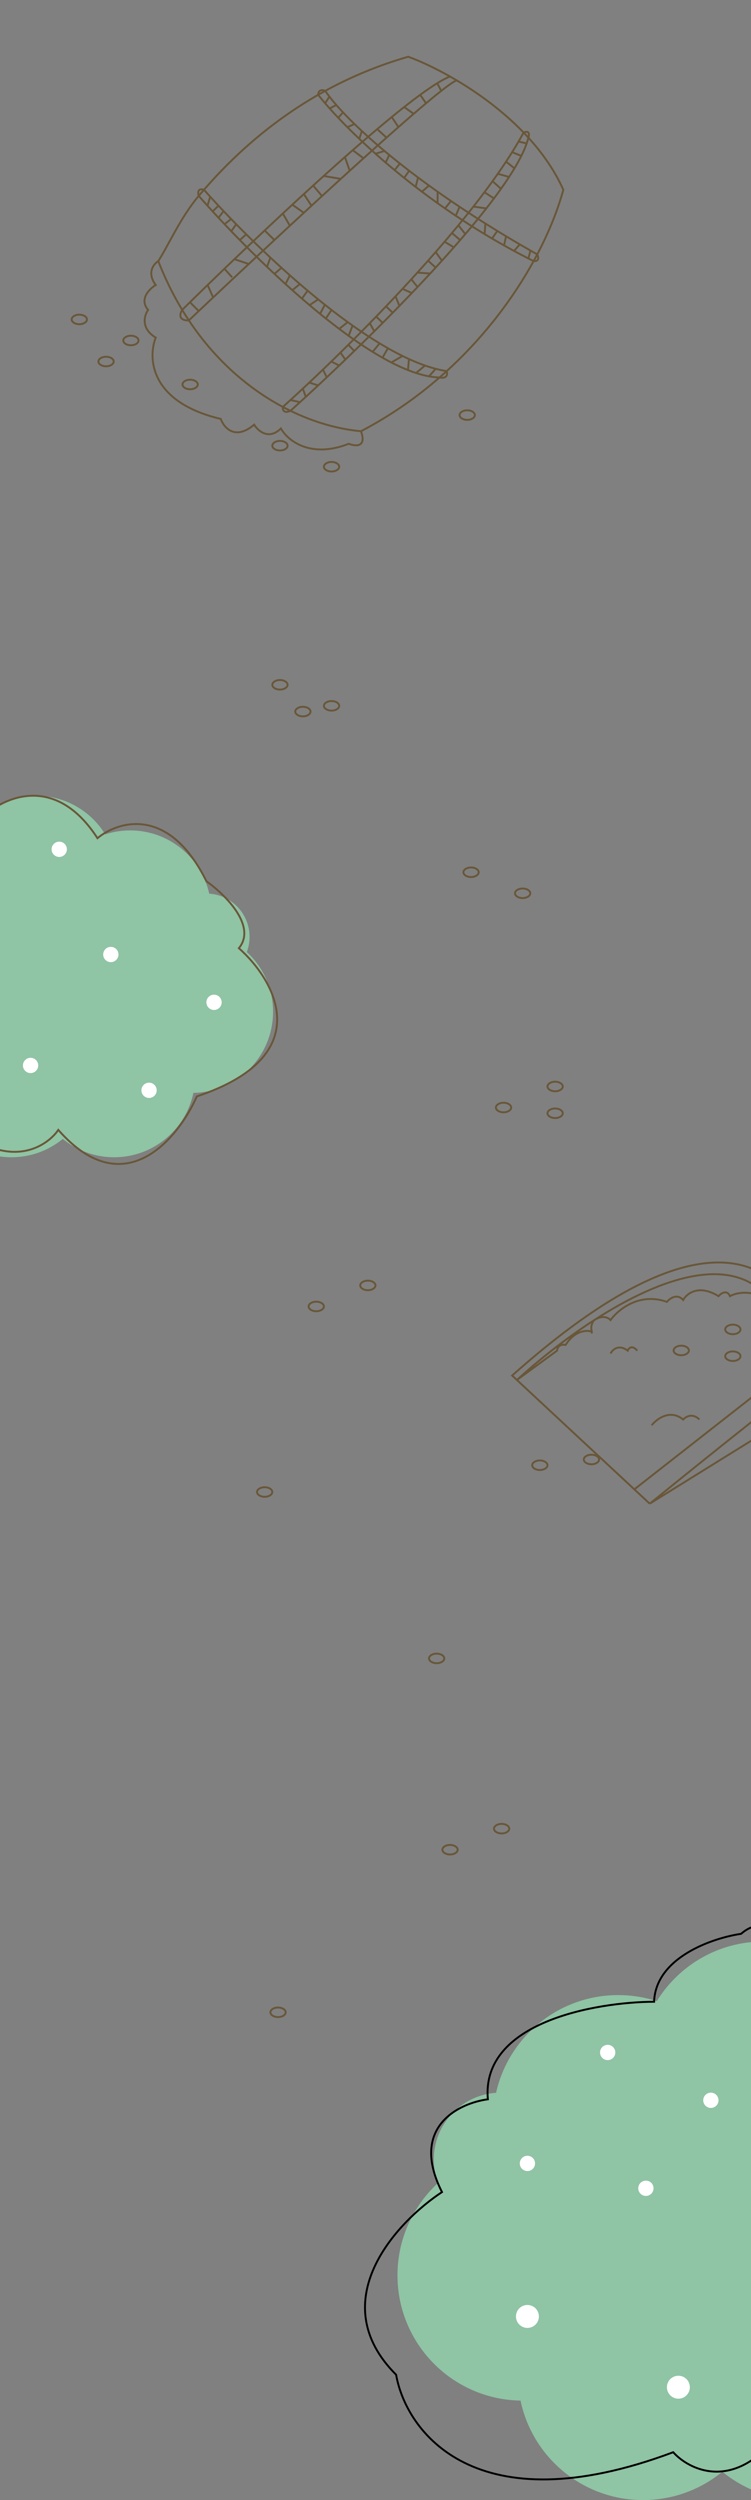 <svg width="393" height="1307" viewBox="0 0 393 1307" fill="none" xmlns="http://www.w3.org/2000/svg">
<rect x="0" y="0" width="393" height="1307" fill="#808080" stroke="none"/>
<path d="M383.5 692.5C382.342 692.5 381.317 692.814 380.596 693.295C379.871 693.778 379.5 694.391 379.5 695C379.5 695.609 379.871 696.222 380.596 696.705C381.317 697.186 382.342 697.5 383.5 697.5C384.658 697.5 385.683 697.186 386.404 696.705C387.129 696.222 387.5 695.609 387.5 695C387.5 694.391 387.129 693.778 386.404 693.295C385.683 692.814 384.658 692.5 383.5 692.5Z" stroke="#695739"/>
<path d="M356.5 703.5C355.342 703.5 354.317 703.814 353.596 704.295C352.871 704.778 352.5 705.391 352.5 706C352.5 706.609 352.871 707.222 353.596 707.705C354.317 708.186 355.342 708.5 356.5 708.5C357.658 708.5 358.683 708.186 359.404 707.705C360.129 707.222 360.5 706.609 360.5 706C360.5 705.391 360.129 704.778 359.404 704.295C358.683 703.814 357.658 703.5 356.5 703.5Z" stroke="#695739"/>
<path d="M383.5 706.5C384.658 706.5 385.683 706.814 386.404 707.295C387.129 707.778 387.5 708.391 387.5 709C387.5 709.609 387.129 710.222 386.404 710.705C385.683 711.186 384.658 711.5 383.5 711.5C382.342 711.5 381.317 711.186 380.596 710.705C379.871 710.222 379.5 709.609 379.5 709C379.5 708.391 379.871 707.778 380.596 707.295C381.317 706.814 382.342 706.5 383.5 706.5Z" stroke="#695739"/>
<path d="M146.5 355.5C147.658 355.5 148.683 355.814 149.404 356.295C150.129 356.778 150.5 357.391 150.5 358C150.5 358.609 150.129 359.222 149.404 359.705C148.683 360.186 147.658 360.5 146.5 360.5C145.342 360.5 144.317 360.186 143.596 359.705C142.871 359.222 142.5 358.609 142.5 358C142.5 357.391 142.871 356.778 143.596 356.295C144.317 355.814 145.342 355.5 146.5 355.5Z" stroke="#695739"/>
<path d="M158.5 369.5C159.658 369.5 160.683 369.814 161.404 370.295C162.129 370.778 162.5 371.391 162.5 372C162.5 372.609 162.129 373.222 161.404 373.705C160.683 374.186 159.658 374.5 158.5 374.5C157.342 374.5 156.317 374.186 155.596 373.705C154.871 373.222 154.5 372.609 154.5 372C154.5 371.391 154.871 370.778 155.596 370.295C156.317 369.814 157.342 369.5 158.5 369.5Z" stroke="#695739"/>
<path d="M173.5 366.5C174.658 366.5 175.683 366.814 176.404 367.295C177.129 367.778 177.5 368.391 177.5 369C177.5 369.609 177.129 370.222 176.404 370.705C175.683 371.186 174.658 371.5 173.5 371.5C172.342 371.5 171.317 371.186 170.596 370.705C169.871 370.222 169.5 369.609 169.5 369C169.5 368.391 169.871 367.778 170.596 367.295C171.317 366.814 172.342 366.5 173.5 366.5Z" stroke="#695739"/>
<path d="M82.823 136.5C88.267 128.105 94.332 113.881 104 102.405M82.823 136.5C86.445 145.791 90.664 154.279 95.342 162M82.823 136.5C80.926 137.666 78.281 140.702 79.446 145C79.781 146.234 80.429 147.572 81.5 149C78.167 151 72.7 156.4 77.5 162C75.5 164.833 73.5 171.7 81.5 176.5C77.334 187 78.3 210.2 115.5 219C117.167 223.543 123 230.505 133 222C135 225.273 140.6 230.255 147 224C150.334 230 162.1 240 182.5 232C185.932 233.37 192.015 233.977 188.898 225.442M188.898 225.442C177.36 224.39 164.673 220.934 152 214.772M188.898 225.442C204.265 217.408 217.954 207.809 230 197.343M95.342 162C96.48 163.878 97.646 165.712 98.836 167.5M95.342 162C92.546 166.8 96.507 167.666 98.836 167.5M95.342 162C96.647 160.712 98.003 159.377 99.407 158M235.5 39.994C227.024 35.209 219.332 31.743 213.628 29.659C197.59 34.276 183.157 40.421 170.203 47.5M235.5 39.994C236.653 40.645 237.821 41.32 239 42.02M235.5 39.994C233.67 40.694 231.415 41.885 228.796 43.5M148 212.736C130.273 203.303 112.818 188.499 98.836 167.5M148 212.736C149.333 213.445 150.666 214.124 152 214.772M148 212.736C147.834 214.094 148.4 216.401 152 214.772M148 212.736C149.273 211.597 150.608 210.391 152 209.124M274 69.29C263.12 57.99 250.513 48.849 239 42.02M274 69.29C274.844 70.167 275.678 71.056 276.5 71.959M274 69.29C277.2 67.922 277 70.499 276.5 71.959M274 69.29C273.164 70.839 272.282 72.409 271.356 74M106.739 99.206C105.806 100.278 104.893 101.345 104 102.405M106.739 99.206C121.417 82.333 140.989 64.174 166.5 49.571M106.739 99.206C103.329 98.171 103.493 100.908 104 102.405M106.739 99.206C107.77 100.371 108.858 101.585 110 102.842M233.76 194C232.525 195.123 231.272 196.238 230 197.343M233.76 194C234.768 197.6 231.673 197.728 230 197.343M233.76 194C253.567 175.982 268.674 155.688 279.248 136.5M233.76 194C231.886 193.717 229.964 193.316 228 192.804M170.203 47.5C168.955 48.182 167.721 48.872 166.5 49.571M170.203 47.5C167.165 46.3 166.469 48.38 166.5 49.571M170.203 47.5C170.787 48.386 171.505 49.388 172.363 50.5M281.134 133C287.493 120.918 292.031 109.366 294.792 99.206C290.257 89.124 283.846 80.025 276.5 71.959M281.134 133C280.522 134.162 279.894 135.329 279.248 136.5M281.134 133C282.642 136.2 280.505 136.667 279.248 136.5M281.134 133C279.949 132.332 278.775 131.665 277.612 131M98.836 167.5C100.492 165.93 102.216 164.299 104 162.613M239 42.02C237.679 42.462 234.875 44.393 230.911 47.5M152 214.772C153.599 213.335 155.269 211.824 157 210.246M276.5 71.959C276.266 72.931 275.965 73.945 275.6 75M104 102.405C105.432 104.042 106.962 105.766 108.583 107.562M230 197.343C228.235 197.296 226.399 197.094 224.5 196.749M166.5 49.571C167.543 50.902 168.76 52.384 170.146 54M279.248 136.5C278.328 136.041 277.412 135.58 276.5 135.115M99.407 158L104 162.613M99.407 158C102.295 155.167 105.382 152.154 108.634 149M104 162.613C106.409 160.336 108.928 157.96 111.539 155.5M108.634 149L111.539 155.5M108.634 149C111.453 146.264 114.396 143.423 117.437 140.5M111.539 155.5C117.361 150.016 123.644 144.12 130.193 138M117.437 140.5L121.5 145M117.437 140.5C119.146 138.857 120.887 137.189 122.654 135.5M122.654 135.5L130.193 138M122.654 135.5C127.746 130.633 133.062 125.591 138.5 120.482M130.193 138C134.565 133.914 139.056 129.728 143.606 125.5M138.5 120.482L143.606 125.5M138.5 120.482C141.633 117.538 144.806 114.571 148 111.603M143.606 125.5C146.285 123.011 148.984 120.507 151.692 118M148 111.603L151.692 118M148 111.603C149.651 110.068 151.308 108.533 152.968 107M151.692 118C154.124 115.749 156.563 113.495 159 111.247M159 111.247L152.968 107M159 111.247C160.334 110.017 161.668 108.788 163 107.562M152.968 107C154.976 105.145 156.988 103.294 159 101.451M159 101.451L163 107.562M159 101.451C160.627 99.961 162.253 98.477 163.876 97M163 107.562C164.841 105.868 166.679 104.179 168.51 102.5M168.51 102.5L163.876 97M168.51 102.5C171.822 99.462 175.111 96.455 178.353 93.5M163.876 97C165.721 95.322 167.563 93.654 169.397 92M169.397 92L178.353 93.5M169.397 92C173.14 88.626 176.851 85.312 180.5 82.092M178.353 93.5C179.914 92.078 181.463 90.669 183 89.274M183 89.274L180.5 82.092M183 89.274C185.441 87.059 187.848 84.88 190.213 82.748M180.5 82.092C181.872 80.881 183.235 79.683 184.588 78.5M184.588 78.5L190.213 82.748M184.588 78.5C188.983 74.656 193.268 70.969 197.384 67.5M190.213 82.748C194.38 78.99 198.414 75.377 202.261 71.959M202.261 71.959L197.384 67.5M202.261 71.959C204.402 70.058 206.484 68.217 208.5 66.446M197.384 67.5C199.995 65.299 202.539 63.186 205 61.176M205 61.176L208.5 66.446M205 61.176C207.238 59.348 209.409 57.605 211.5 55.959M208.5 66.446C211.297 63.988 213.965 61.665 216.479 59.5M216.479 59.5L211.5 55.959M216.479 59.5C218.767 57.529 220.928 55.69 222.942 54M211.5 55.959C214.466 53.624 217.274 51.483 219.89 49.571M219.89 49.571L222.942 54M219.89 49.571C223.182 47.165 226.171 45.119 228.796 43.5M222.942 54C225.944 51.481 228.621 49.294 230.911 47.5M230.911 47.5L228.796 43.5M152 209.124L157 210.246M152 209.124C154.049 207.258 156.222 205.259 158.5 203.138M157 210.246C157.981 209.352 158.981 208.436 160 207.5M160 207.5L158.5 203.138M160 207.5C162.093 205.577 164.264 203.568 166.5 201.482M158.5 203.138C159.594 202.12 160.713 201.073 161.854 200M161.854 200L166.5 201.482M161.854 200C164.15 197.841 166.537 195.575 169 193.213M166.5 201.482C167.973 200.108 169.474 198.701 171 197.264M171 197.264L169 193.213M171 197.264C173.122 195.264 175.292 193.206 177.5 191.097M169 193.213C170.431 191.84 171.888 190.435 173.367 189M173.367 189L177.5 191.097M173.367 189C174.94 187.474 176.538 185.914 178.158 184.323M177.5 191.097C178.569 190.076 179.646 189.044 180.731 188M178.158 184.323L180.731 188M178.158 184.323C179.52 182.985 180.897 181.626 182.287 180.246M180.731 188C182.269 186.521 183.822 185.02 185.387 183.5M185.387 183.5L182.287 180.246M185.387 183.5C188.83 180.156 192.332 176.717 195.86 173.21M182.287 180.246C185.947 176.612 189.698 172.836 193.5 168.949M193.5 168.949L195.86 173.21M193.5 168.949C194.615 167.808 195.735 166.659 196.857 165.5M195.86 173.21C197.329 171.75 198.802 170.278 200.277 168.796M200.277 168.796L196.857 165.5M200.277 168.796C202.022 167.044 203.77 165.277 205.517 163.5M196.857 165.5C198.565 163.738 200.28 161.955 202 160.155M202 160.155L205.517 163.5M202 160.155C203.664 158.412 205.332 156.654 207 154.88M205.517 163.5C206.679 162.318 207.84 161.131 209 159.94M209 159.94L207 154.88M209 159.94C211.175 157.707 213.344 155.46 215.5 153.206M207 154.88C208.21 153.594 209.421 152.3 210.631 151M210.631 151L215.5 153.206M210.631 151C212.172 149.343 213.712 147.676 215.247 146M215.5 153.206C216.503 152.157 217.503 151.106 218.5 150.054M218.5 150.054L215.247 146M218.5 150.054C220.726 147.706 222.933 145.352 225.113 143M215.247 146C216.312 144.837 217.376 143.67 218.436 142.5M218.436 142.5L225.113 143M218.436 142.5C220.301 140.442 222.157 138.373 224 136.296M225.113 143C226.081 141.956 227.043 140.912 228 139.868M228 139.868L224 136.296M228 139.868C229.093 138.676 230.179 137.485 231.255 136.296M224 136.296C225.341 134.785 226.675 133.27 228 131.752M228 131.752L231.255 136.296M228 131.752C229.564 129.96 231.116 128.165 232.653 126.368M231.255 136.296C233.375 133.954 235.46 131.62 237.5 129.302M237.5 129.302L232.653 126.368M237.5 129.302C238.62 128.03 239.726 126.762 240.818 125.5M232.653 126.368C233.946 124.855 235.229 123.341 236.5 121.826M236.5 121.826L240.818 125.5M236.5 121.826C237.634 120.475 238.759 119.123 239.872 117.772M240.818 125.5C241.722 124.454 242.617 123.413 243.5 122.376M243.5 122.376L239.872 117.772M243.5 122.376C247.405 117.791 251.095 113.296 254.5 108.948M239.872 117.772C242.566 114.504 245.193 111.242 247.738 108M247.738 108L254.5 108.948M247.738 108C249.711 105.485 251.635 102.982 253.5 100.496M254.5 108.948C255.882 107.183 257.217 105.441 258.5 103.728M258.5 103.728L253.5 100.496M258.5 103.728C259.777 102.023 261.002 100.346 262.172 98.7M253.5 100.496C255.939 97.245 258.279 94.025 260.5 90.848M257.5 94.5L262.172 98.7M262.172 98.7C263.678 96.579 265.092 94.51 266.403 92.5M266.403 92.5L260.5 90.848M266.403 92.5C267.405 90.964 268.346 89.463 269.223 88M260.5 90.848C261.995 88.711 263.436 86.593 264.818 84.5M264.818 84.5L269.223 88M264.818 84.5C265.917 82.835 266.978 81.185 268 79.553M269.223 88C270.58 85.737 271.783 83.566 272.814 81.5M272.814 81.5L268 79.553M272.814 81.5C273.963 79.197 274.899 77.024 275.6 75M268 79.553C269.173 77.678 270.293 75.826 271.356 74M271.356 74L275.6 75M108.583 107.562L110 102.842M108.583 107.562C109.448 108.521 110.339 109.501 111.254 110.5M110 102.842C111.374 104.355 112.826 105.932 114.349 107.562M114.349 107.562L111.254 110.5M114.349 107.562C115.211 108.484 116.094 109.423 117 110.378M111.254 110.5C112.257 111.595 113.29 112.713 114.349 113.851M114.349 113.851L117 110.378M114.349 113.851C115.375 114.951 116.425 116.07 117.5 117.206M117 110.378C118.276 111.723 119.595 113.098 120.953 114.5M120.953 114.5L117.5 117.206M120.953 114.5C121.817 115.392 122.698 116.294 123.593 117.206M117.5 117.206C120.041 119.891 122.716 122.666 125.502 125.5M120.953 121L123.593 117.206M123.593 117.206C125.296 118.94 127.055 120.707 128.862 122.5M125.502 125.5L128.862 122.5M125.502 125.5C129.985 130.061 134.756 134.772 139.722 139.5M128.862 122.5C132.855 126.46 137.088 130.544 141.5 134.659M139.722 139.5L141.5 134.659M139.722 139.5C141.004 140.721 142.299 141.942 143.606 143.163M141.5 134.659C143.405 136.436 145.344 138.218 147.31 140M147.31 140L143.606 143.163M147.31 140C148.756 141.31 150.218 142.619 151.692 143.925M143.606 143.163C145.516 144.947 147.45 146.728 149.403 148.5M149.403 148.5L151.692 143.925M149.403 148.5C150.585 149.571 151.773 150.639 152.968 151.702M151.692 143.925C153.423 145.456 155.171 146.983 156.935 148.5M156.935 148.5L152.968 151.702M156.935 148.5C158.282 149.658 159.637 150.811 161 151.956M152.968 151.702C154.635 153.185 156.313 154.657 158 156.116M158 156.116L161 151.956M158 156.116C159.328 157.264 160.662 158.403 162 159.531M161 151.956C162.821 153.486 164.656 155.002 166.5 156.499M162 159.531L166.5 156.499M162 159.531C163.827 161.072 165.662 162.593 167.5 164.087M166.5 156.499C167.663 157.443 168.83 158.379 170 159.307M170 159.307L167.5 164.087M170 159.307C171.164 160.23 172.331 161.144 173.5 162.048M167.5 164.087C168.499 164.9 169.499 165.704 170.5 166.5M170.5 166.5L173.5 162.048M170.5 166.5C172.833 168.356 175.169 170.166 177.5 171.918M173.5 162.048C176.315 164.226 179.142 166.346 181.97 168.39M177.5 171.918L181.97 168.39M177.5 171.918C183.408 176.359 189.282 180.429 195 183.95M181.97 168.39C182.814 169 183.657 169.603 184.5 170.199M184.5 170.199L182.287 176M184.5 170.199C189.243 173.552 193.978 176.679 198.649 179.5M195 183.95L198.649 179.5M195 183.95C196.736 185.019 198.457 186.037 200.16 187M198.649 179.5C200.106 180.38 201.557 181.23 203 182.047M203 182.047L200.16 187M203 182.047C205.572 183.504 208.118 184.859 210.631 186.097M200.16 187C201.719 187.881 203.263 188.716 204.79 189.5M204.79 189.5L210.631 186.097M204.79 189.5C207.767 191.029 210.677 192.367 213.5 193.484M210.631 186.097C211.761 186.654 212.884 187.187 214 187.696M214 187.696L213.5 193.484M214 187.696C216.863 189 219.674 190.142 222.418 191.097M213.5 193.484C214.922 194.046 216.322 194.553 217.697 195M217.697 195L222.418 191.097M217.697 195C220.04 195.762 222.312 196.351 224.5 196.749M222.418 191.097C224.312 191.757 226.174 192.328 228 192.804M224.5 196.749L228 192.804M276.5 135.115L277.612 131M276.5 135.115C273.966 133.825 271.466 132.513 269 131.183M277.612 131C275.714 129.915 273.843 128.834 272 127.757M272 127.757L269 131.183M272 127.757C269.556 126.33 267.161 124.911 264.813 123.5M269 131.183C267.24 130.234 265.498 129.275 263.774 128.308M263.774 128.308L264.813 123.5M263.774 128.308C261.655 127.12 259.564 125.919 257.5 124.708M264.813 123.5C263.269 122.572 261.745 121.648 260.242 120.727M260.242 120.727L257.5 124.708M260.242 120.727C258.12 119.429 256.04 118.138 254 116.856M257.5 124.708C256.182 123.935 254.875 123.157 253.58 122.376M253.58 122.376L254 116.856M253.58 122.376C248.364 119.229 243.334 116.022 238.5 112.788M254 116.856C249.285 113.893 244.787 110.976 240.5 108.115M238.5 112.788L240.5 108.115M238.5 112.788C236.591 111.511 234.713 110.231 232.866 108.948M240.5 108.115C238.973 107.096 237.473 106.084 236 105.079M236 105.079L232.866 108.948M236 105.079C233.596 103.44 231.263 101.82 229 100.222M232.866 108.948C231.561 108.042 230.273 107.135 229 106.229M229 106.229L229 100.222M229 106.229C226.188 104.225 223.452 102.22 220.796 100.222M229 100.222C227.468 99.14 225.968 98.068 224.5 97.007M224.5 97.007L220.796 100.222M224.5 97.007C222.533 95.584 220.623 94.18 218.768 92.796M220.796 100.222C219.684 99.385 218.585 98.549 217.5 97.716M217.5 97.716L218.768 92.796M217.5 97.716C215.449 96.139 213.449 94.569 211.5 93.01M218.768 92.796C217.176 91.607 215.625 90.433 214.115 89.274M214.115 89.274L211.5 93.01M214.115 89.274C212.452 87.997 210.837 86.739 209.272 85.5M211.5 93.01C209.794 91.644 208.127 90.287 206.5 88.94M206.5 88.94L209.272 85.5M206.5 88.94C204.9 87.616 203.339 86.301 201.817 85M209.272 85.5C207.338 83.97 205.478 82.469 203.692 81M203.692 81L201.817 85M203.692 81C198.244 76.521 193.477 72.336 189.354 68.5M201.817 85C199.987 83.435 198.215 81.888 196.5 80.365M196.5 80.365L201 79M196.5 80.365C193.484 77.684 190.648 75.074 188 72.559M188 72.559L189.354 68.5M188 72.559C185.799 70.47 183.728 68.445 181.79 66.5M189.354 68.5C188 67.241 186.716 66.019 185.5 64.837M185.5 64.837L181.79 66.5M185.5 64.837C183.274 62.672 181.276 60.641 179.5 58.754M181.79 66.5C180.09 64.794 178.492 63.149 177 61.574M177 61.574L179.5 58.754M177 61.574C175.374 59.858 173.873 58.225 172.5 56.687M179.5 58.754C178.219 57.394 177.053 56.109 176 54.904M176 54.904L172.5 56.687M176 54.904C174.588 53.289 173.378 51.817 172.363 50.5M172.5 56.687C171.668 55.756 170.883 54.859 170.146 54M170.146 54L172.363 50.5" stroke="#695739"/>
<path d="M99.5 198.5C100.658 198.5 101.683 198.814 102.404 199.295C103.129 199.778 103.5 200.391 103.5 201C103.5 201.609 103.129 202.222 102.404 202.705C101.683 203.186 100.658 203.5 99.5 203.5C98.342 203.5 97.317 203.186 96.596 202.705C95.871 202.222 95.5 201.609 95.5 201C95.5 200.391 95.871 199.778 96.596 199.295C97.317 198.814 98.342 198.5 99.5 198.5Z" stroke="#695739"/>
<path d="M146.5 230.5C147.658 230.5 148.683 230.814 149.404 231.295C150.129 231.778 150.5 232.391 150.5 233C150.5 233.609 150.129 234.222 149.404 234.705C148.683 235.186 147.658 235.5 146.5 235.5C145.342 235.5 144.317 235.186 143.596 234.705C142.871 234.222 142.5 233.609 142.5 233C142.5 232.391 142.871 231.778 143.596 231.295C144.317 230.814 145.342 230.5 146.5 230.5Z" stroke="#695739"/>
<path d="M41.5 164.5C42.658 164.5 43.683 164.814 44.404 165.295C45.129 165.778 45.5 166.391 45.5 167C45.5 167.609 45.129 168.222 44.404 168.705C43.683 169.186 42.658 169.5 41.5 169.5C40.342 169.5 39.317 169.186 38.596 168.705C37.871 168.222 37.5 167.609 37.5 167C37.5 166.391 37.871 165.778 38.596 165.295C39.317 164.814 40.342 164.5 41.5 164.5Z" stroke="#695739"/>
<path d="M173.5 241.5C174.658 241.5 175.683 241.814 176.404 242.295C177.129 242.778 177.5 243.391 177.5 244C177.5 244.609 177.129 245.222 176.404 245.705C175.683 246.186 174.658 246.5 173.5 246.5C172.342 246.5 171.317 246.186 170.596 245.705C169.871 245.222 169.5 244.609 169.5 244C169.5 243.391 169.871 242.778 170.596 242.295C171.317 241.814 172.342 241.5 173.5 241.5Z" stroke="#695739"/>
<path d="M68.5 175.5C69.658 175.5 70.683 175.814 71.404 176.295C72.129 176.778 72.5 177.391 72.5 178C72.5 178.609 72.129 179.222 71.404 179.705C70.683 180.186 69.658 180.5 68.5 180.5C67.342 180.5 66.317 180.186 65.596 179.705C64.871 179.222 64.5 178.609 64.5 178C64.5 177.391 64.871 176.778 65.596 176.295C66.317 175.814 67.342 175.5 68.5 175.5Z" stroke="#695739"/>
<path d="M244.5 214.5C245.658 214.5 246.683 214.814 247.404 215.295C248.129 215.778 248.5 216.391 248.5 217C248.5 217.609 248.129 218.222 247.404 218.705C246.683 219.186 245.658 219.5 244.5 219.5C243.342 219.5 242.317 219.186 241.596 218.705C240.871 218.222 240.5 217.609 240.5 217C240.5 216.391 240.871 215.778 241.596 215.295C242.317 214.814 243.342 214.5 244.5 214.5Z" stroke="#695739"/>
<path d="M55.5 186.5C56.658 186.5 57.683 186.814 58.404 187.295C59.129 187.778 59.5 188.391 59.5 189C59.5 189.609 59.129 190.222 58.404 190.705C57.683 191.186 56.658 191.5 55.5 191.5C54.342 191.5 53.317 191.186 52.596 190.705C51.871 190.222 51.5 189.609 51.5 189C51.5 188.391 51.871 187.778 52.596 187.295C53.317 186.814 54.342 186.5 55.5 186.5Z" stroke="#695739"/>
<path d="M340 786.111C367.5 763.778 423.1 719.111 425.5 719.111M340 786.111L425.5 733.111V719.111M340 786.111L331.941 778.611M425.5 719.111C428.5 719.111 417.5 586.111 268 719.111L270.5 721.438M270.5 721.438L331.941 778.611M270.5 721.438C281.668 711.222 295.868 699.86 311 690.104M270.5 721.438L291.5 706.111C291.9 702.911 294.667 702.778 296 703.111C300.8 695.511 307 695.278 309.5 696.111C309.667 696.778 309.9 697.511 309.5 695.111C309.1 692.711 310.333 690.773 311 690.104M331.941 778.611L415 713.611C413.302 699.52 409.643 689.067 404.514 681.611M311 690.104C312.5 689.144 316.5 687.097 319.5 690.104C323.333 684.773 334.6 675.411 349 680.611C350.5 678.778 354.3 676.011 357.5 679.611C359.333 676.278 365.6 671.211 376 677.611C377.333 676.111 380.4 674.011 382 677.611C385.51 675.611 394.926 673.611 404.514 681.611M311 690.104C345.731 667.712 385.37 653.783 404.514 681.611M319.5 707.611C320.5 705.611 323.7 702.511 328.5 706.111C329 704.778 330.7 702.911 333.5 706.111M341 745.111C343.667 741.778 350.7 736.511 357.5 742.111C358.833 740.611 362.4 738.511 366 742.111" stroke="#695739"/>
<path d="M399.5 1015C435.675 1015 465 1044.33 465 1080.5C465 1085.46 464.446 1090.29 463.401 1094.94C467.009 1094.32 470.717 1094 474.5 1094C510.675 1094 540 1123.33 540 1159.5C540 1192.87 515.039 1220.42 482.767 1224.48C484.223 1229.91 485 1235.61 485 1241.5C485 1277.67 455.675 1307 419.5 1307C403.75 1307 389.298 1301.44 378 1292.18C366.702 1301.44 352.25 1307 336.5 1307C304.949 1307 278.61 1284.69 272.392 1254.99C236.728 1254.4 208 1225.3 208 1189.5C208 1170.41 216.17 1153.22 229.205 1141.25C227.781 1137.44 227 1133.31 227 1129C227 1110.48 241.386 1095.32 259.593 1094.08C266.16 1064.84 292.278 1043 323.5 1043C330.55 1043 337.341 1044.11 343.704 1046.17C355.236 1027.47 375.912 1015 399.5 1015Z" fill="#8FC4A4"/>
<circle cx="276" cy="1211" r="6" fill="white"/>
<circle cx="355" cy="1248" r="6" fill="white"/>
<circle cx="372" cy="1098" r="4" fill="white"/>
<circle cx="338" cy="1144" r="4" fill="white"/>
<circle cx="276" cy="1131" r="4" fill="white"/>
<circle cx="318" cy="1073" r="4" fill="white"/>
<path d="M342.291 1046.48C343.091 1023.28 372.958 1013.14 387.791 1010.98C396.191 1003.78 401.291 1007.98 402.791 1010.98L398.791 1281.98C377.991 1300.38 359.124 1289.64 352.291 1281.98C248.691 1320.78 212.458 1271.14 207.291 1241.48C168.891 1203.08 207.291 1161.81 231.291 1145.98C214.091 1111.98 240.124 1099.48 255.291 1097.48C251.691 1057.08 311.791 1046.64 342.291 1046.48Z" stroke="black"/>
<path d="M18.94 416C-4.474 416 -23.455 434.981 -23.455 458.396C-23.455 461.607 -23.095 464.735 -22.418 467.742C-24.754 467.343 -27.155 467.134 -29.605 467.134C-53.019 467.134 -72 486.115 -72 509.529C-72 531.132 -55.841 548.961 -34.951 551.59C-35.894 555.103 -36.4 558.794 -36.4 562.604C-36.4 586.019 -17.419 605 5.995 605C16.19 605 25.543 601.4 32.856 595.404C40.169 601.4 49.523 605 59.718 605C80.14 605 97.188 590.56 101.212 571.333C124.295 570.95 142.89 552.122 142.891 528.947C142.891 516.589 137.602 505.466 129.165 497.717C130.087 495.249 130.593 492.577 130.593 489.787C130.593 477.799 121.28 467.986 109.495 467.187C105.244 448.262 88.34 434.123 68.132 434.123C63.568 434.123 59.174 434.847 55.055 436.182C47.591 424.073 34.209 416 18.94 416Z" fill="#8FC4A4"/>
<path d="M51 438.192C29 404.192 1.833 416.692 -9 427.192L-5 599.692C13.8 606.892 26.5 596.692 30.5 590.692C64.9 629.892 93.167 595.359 103 573.192C166.6 551.992 144.167 512.692 125 495.692C134.6 484.092 117.667 467.526 108 460.692C88.4 421.092 61.833 429.192 51 438.192Z" stroke="#695739"/>
<circle cx="112" cy="524" r="4" fill="white"/>
<circle cx="78" cy="570" r="4" fill="white"/>
<circle cx="16" cy="557" r="4" fill="white"/>
<circle cx="58" cy="499" r="4" fill="white"/>
<circle cx="31" cy="444" r="4" fill="white"/>
<path d="M246.5 453.5C247.658 453.5 248.683 453.814 249.404 454.295C250.129 454.778 250.5 455.391 250.5 456C250.5 456.609 250.129 457.222 249.404 457.705C248.683 458.186 247.658 458.5 246.5 458.5C245.342 458.5 244.317 458.186 243.596 457.705C242.871 457.222 242.5 456.609 242.5 456C242.5 455.391 242.871 454.778 243.596 454.295C244.317 453.814 245.342 453.5 246.5 453.5Z" stroke="#695739"/>
<path d="M273.5 464.5C274.658 464.5 275.683 464.814 276.404 465.295C277.129 465.778 277.5 466.391 277.5 467C277.5 467.609 277.129 468.222 276.404 468.705C275.683 469.186 274.658 469.5 273.5 469.5C272.342 469.5 271.317 469.186 270.596 468.705C269.871 468.222 269.5 467.609 269.5 467C269.5 466.391 269.871 465.778 270.596 465.295C271.317 464.814 272.342 464.5 273.5 464.5Z" stroke="#695739"/>
<path d="M192.5 669.5C191.342 669.5 190.317 669.814 189.596 670.295C188.871 670.778 188.5 671.391 188.5 672C188.5 672.609 188.871 673.222 189.596 673.705C190.317 674.186 191.342 674.5 192.5 674.5C193.658 674.5 194.683 674.186 195.404 673.705C196.129 673.222 196.5 672.609 196.5 672C196.5 671.391 196.129 670.778 195.404 670.295C194.683 669.814 193.658 669.5 192.5 669.5Z" stroke="#695739"/>
<path d="M165.5 680.5C164.342 680.5 163.317 680.814 162.596 681.295C161.871 681.778 161.5 682.391 161.5 683C161.5 683.609 161.871 684.222 162.596 684.705C163.317 685.186 164.342 685.5 165.5 685.5C166.658 685.5 167.683 685.186 168.404 684.705C169.129 684.222 169.5 683.609 169.5 683C169.5 682.391 169.129 681.778 168.404 681.295C167.683 680.814 166.658 680.5 165.5 680.5Z" stroke="#695739"/>
<path d="M262.5 953.5C261.342 953.5 260.317 953.814 259.596 954.295C258.871 954.778 258.5 955.391 258.5 956C258.5 956.609 258.871 957.222 259.596 957.705C260.317 958.186 261.342 958.5 262.5 958.5C263.658 958.5 264.683 958.186 265.404 957.705C266.129 957.222 266.5 956.609 266.5 956C266.5 955.391 266.129 954.778 265.404 954.295C264.683 953.814 263.658 953.5 262.5 953.5Z" stroke="#695739"/>
<path d="M235.5 964.5C234.342 964.5 233.317 964.814 232.596 965.295C231.871 965.778 231.5 966.391 231.5 967C231.5 967.609 231.871 968.222 232.596 968.705C233.317 969.186 234.342 969.5 235.5 969.5C236.658 969.5 237.683 969.186 238.404 968.705C239.129 968.222 239.5 967.609 239.5 967C239.5 966.391 239.129 965.778 238.404 965.295C237.683 964.814 236.658 964.5 235.5 964.5Z" stroke="#695739"/>
<path d="M290.5 565.5C289.342 565.5 288.317 565.814 287.596 566.295C286.871 566.778 286.5 567.391 286.5 568C286.5 568.609 286.871 569.222 287.596 569.705C288.317 570.186 289.342 570.5 290.5 570.5C291.658 570.5 292.683 570.186 293.404 569.705C294.129 569.222 294.5 568.609 294.5 568C294.5 567.391 294.129 566.778 293.404 566.295C292.683 565.814 291.658 565.5 290.5 565.5Z" stroke="#695739"/>
<path d="M263.5 576.5C262.342 576.5 261.317 576.814 260.596 577.295C259.871 577.778 259.5 578.391 259.5 579C259.5 579.609 259.871 580.222 260.596 580.705C261.317 581.186 262.342 581.5 263.5 581.5C264.658 581.5 265.683 581.186 266.404 580.705C267.129 580.222 267.5 579.609 267.5 579C267.5 578.391 267.129 577.778 266.404 577.295C265.683 576.814 264.658 576.5 263.5 576.5Z" stroke="#695739"/>
<path d="M290.5 579.5C291.658 579.5 292.683 579.814 293.404 580.295C294.129 580.778 294.5 581.391 294.5 582C294.5 582.609 294.129 583.222 293.404 583.705C292.683 584.186 291.658 584.5 290.5 584.5C289.342 584.5 288.317 584.186 287.596 583.705C286.871 583.222 286.5 582.609 286.5 582C286.5 581.391 286.871 580.778 287.596 580.295C288.317 579.814 289.342 579.5 290.5 579.5Z" stroke="#695739"/>
<path d="M309.5 760.5C310.658 760.5 311.683 760.814 312.404 761.295C313.129 761.778 313.5 762.391 313.5 763C313.5 763.609 313.129 764.222 312.404 764.705C311.683 765.186 310.658 765.5 309.5 765.5C308.342 765.5 307.317 765.186 306.596 764.705C305.871 764.222 305.5 763.609 305.5 763C305.5 762.391 305.871 761.778 306.596 761.295C307.317 760.814 308.342 760.5 309.5 760.5Z" stroke="#695739"/>
<path d="M282.5 763.5C281.342 763.5 280.317 763.814 279.596 764.295C278.871 764.778 278.5 765.391 278.5 766C278.5 766.609 278.871 767.222 279.596 767.705C280.317 768.186 281.342 768.5 282.5 768.5C283.658 768.5 284.683 768.186 285.404 767.705C286.129 767.222 286.5 766.609 286.5 766C286.5 765.391 286.129 764.778 285.404 764.295C284.683 763.814 283.658 763.5 282.5 763.5Z" stroke="#695739"/>
<path d="M138.5 777.5C139.658 777.5 140.683 777.814 141.404 778.295C142.129 778.778 142.5 779.391 142.5 780C142.5 780.609 142.129 781.222 141.404 781.705C140.683 782.186 139.658 782.5 138.5 782.5C137.342 782.5 136.317 782.186 135.596 781.705C134.871 781.222 134.5 780.609 134.5 780C134.5 779.391 134.871 778.778 135.596 778.295C136.317 777.814 137.342 777.5 138.5 777.5Z" stroke="#695739"/>
<path d="M145.5 1049.5C146.658 1049.5 147.683 1049.81 148.404 1050.29C149.129 1050.78 149.5 1051.39 149.5 1052C149.5 1052.61 149.129 1053.22 148.404 1053.71C147.683 1054.19 146.658 1054.5 145.5 1054.5C144.342 1054.5 143.317 1054.19 142.596 1053.71C141.871 1053.22 141.5 1052.61 141.5 1052C141.5 1051.39 141.871 1050.78 142.596 1050.29C143.317 1049.81 144.342 1049.5 145.5 1049.5Z" stroke="#695739"/>
<path d="M228.5 864.5C229.658 864.5 230.683 864.814 231.404 865.295C232.129 865.778 232.5 866.391 232.5 867C232.5 867.609 232.129 868.222 231.404 868.705C230.683 869.186 229.658 869.5 228.5 869.5C227.342 869.5 226.317 869.186 225.596 868.705C224.871 868.222 224.5 867.609 224.5 867C224.5 866.391 224.871 865.778 225.596 865.295C226.317 864.814 227.342 864.5 228.5 864.5Z" stroke="#695739"/>
</svg>

